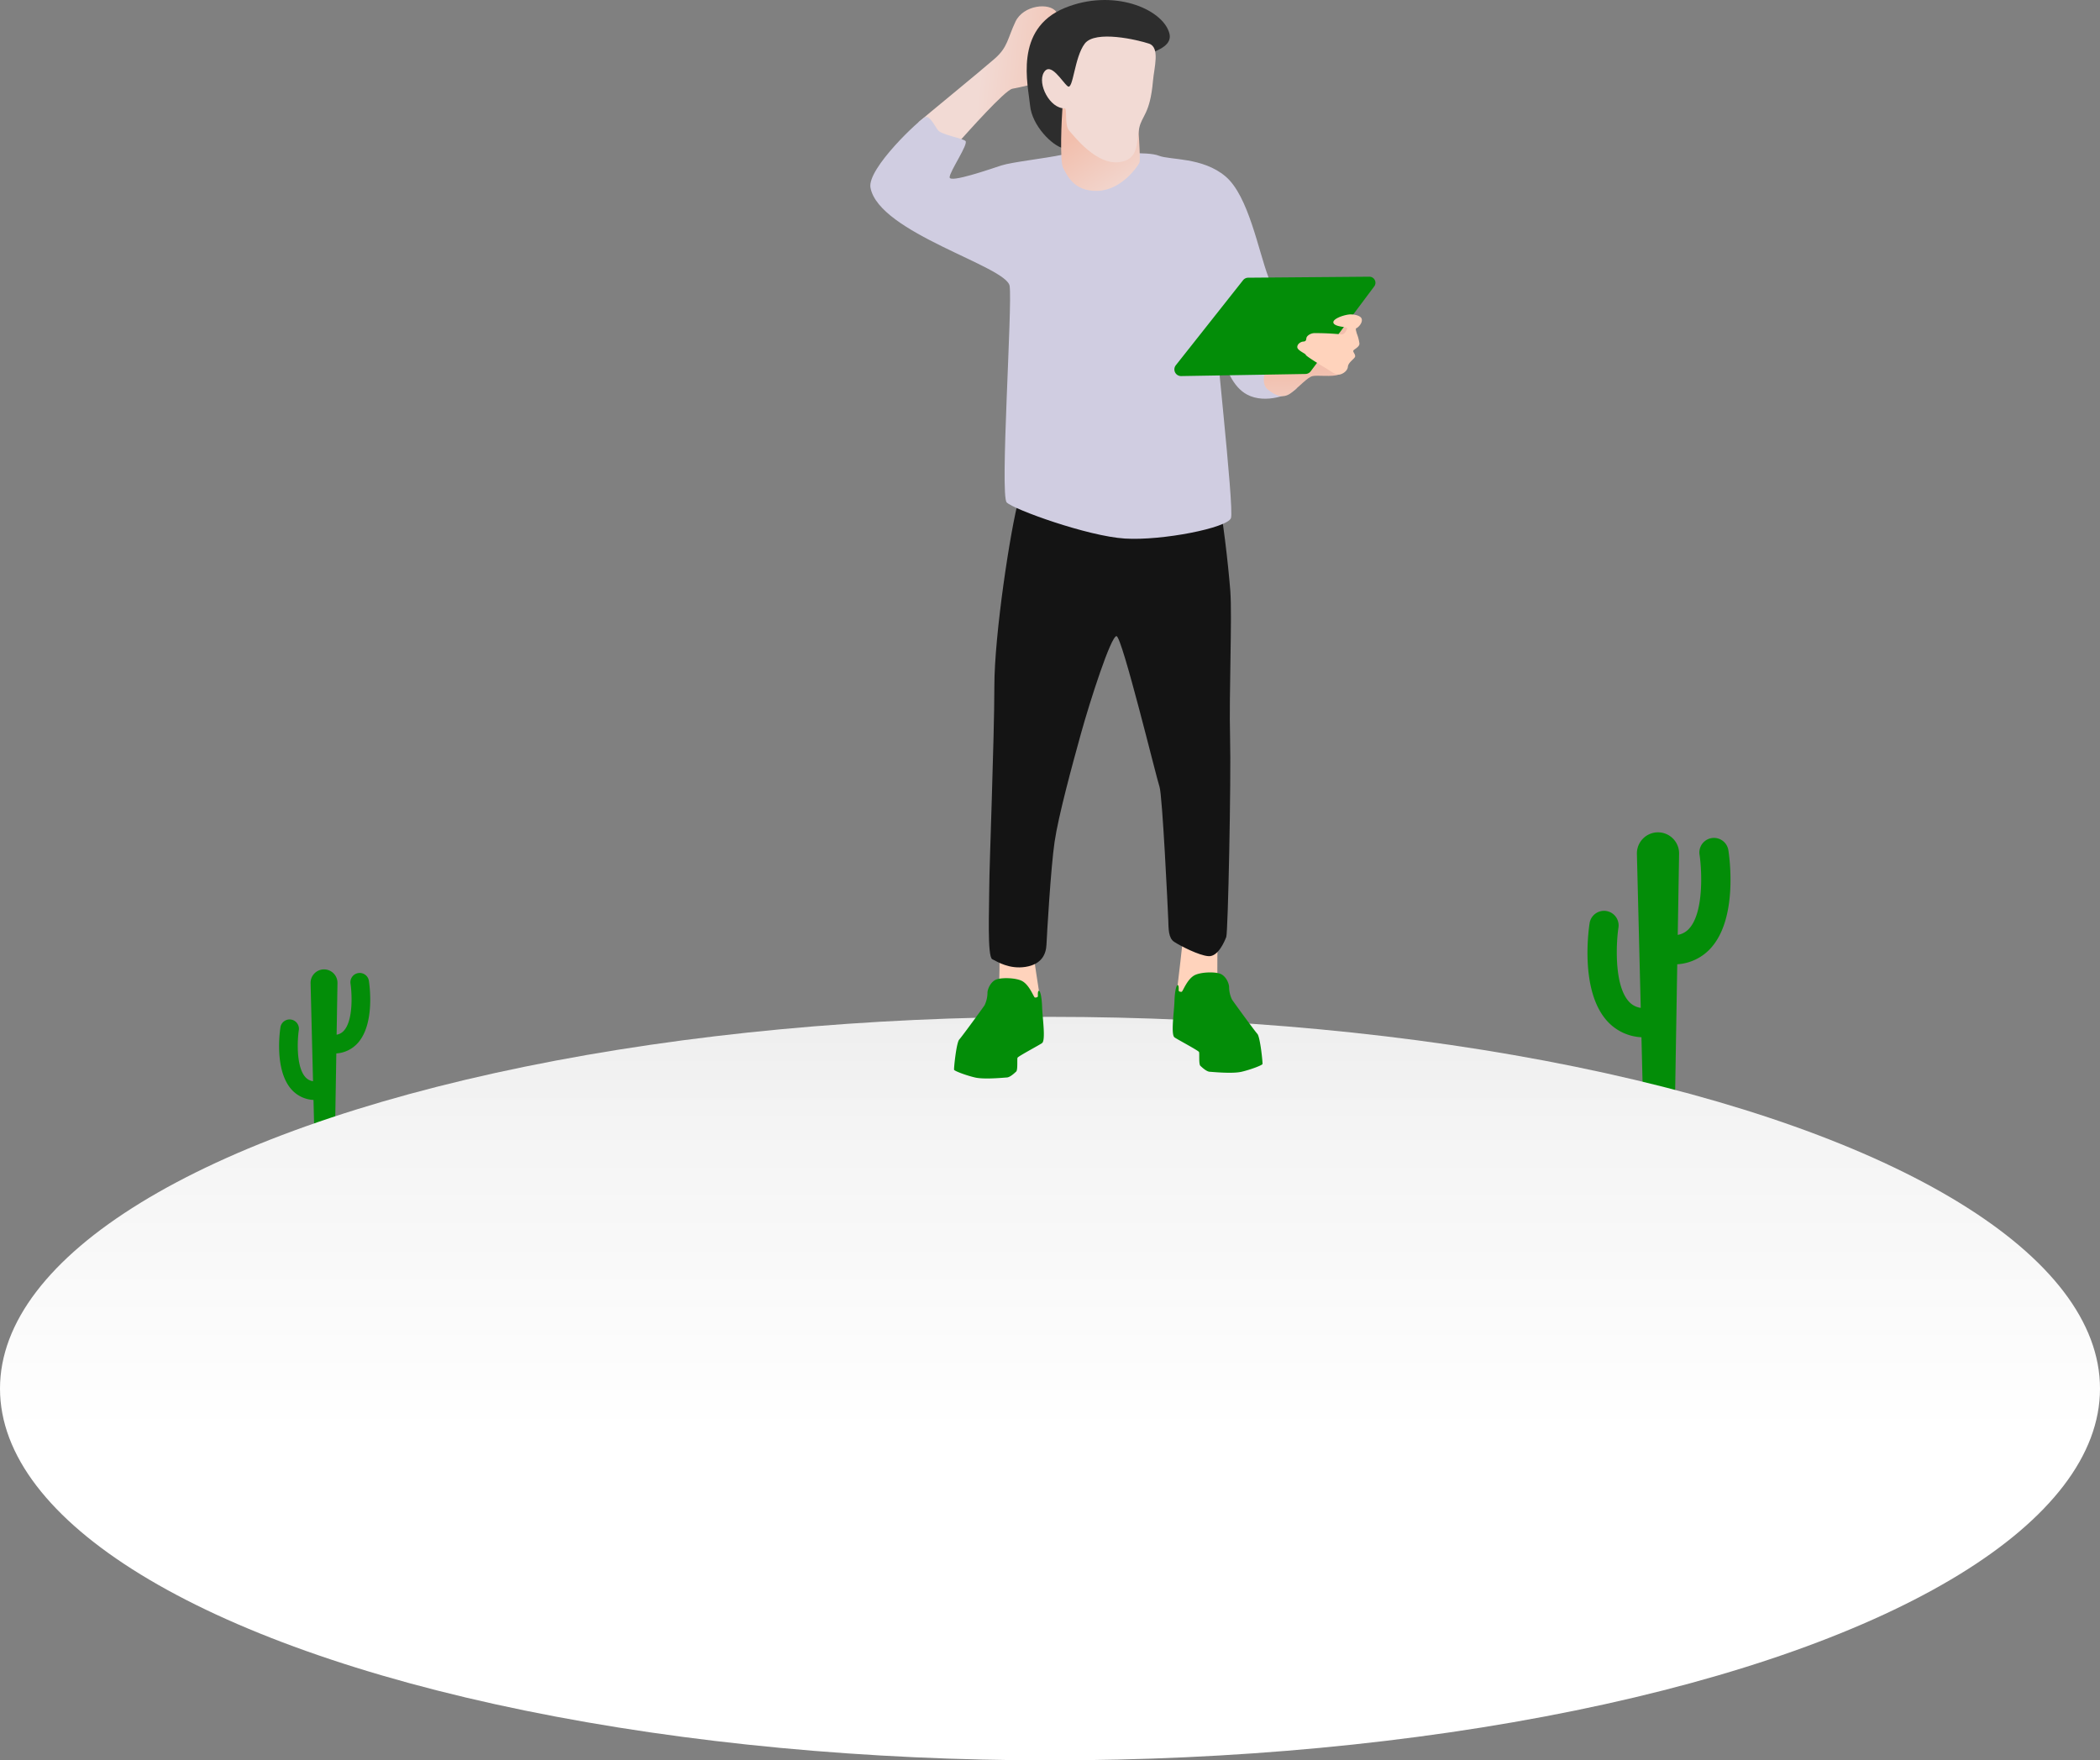 <svg id="Group_166" data-name="Group 166" xmlns="http://www.w3.org/2000/svg" xmlns:xlink="http://www.w3.org/1999/xlink" width="657.649" height="551.225" viewBox="0 0 657.649 551.225">
  <rect x="0" y="0" width="657.649" height="551.225" fill="#808080" stroke="none"/>
  <defs>
    <linearGradient id="linear-gradient" x1="0.5" y1="-0.227" x2="0.5" y2="0.559" gradientUnits="objectBoundingBox">
      <stop offset="0" stop-color="#e5e5e5"/>
      <stop offset="0.476" stop-color="#f4f4f4"/>
      <stop offset="1" stop-color="#fff"/>
    </linearGradient>
    <linearGradient id="linear-gradient-2" x1="86.379" y1="0.412" x2="86.984" y2="0.822" gradientUnits="objectBoundingBox">
      <stop offset="0" stop-color="#038d08"/>
      <stop offset="0.984" stop-color="#176ad4"/>
      <stop offset="1" stop-color="#176ad4"/>
    </linearGradient>
    <linearGradient id="linear-gradient-3" x1="1.154" y1="0.568" x2="0.42" y2="0.49" gradientUnits="objectBoundingBox">
      <stop offset="0" stop-color="#f2bfad"/>
      <stop offset="1" stop-color="#f2dad4"/>
    </linearGradient>
    <linearGradient id="linear-gradient-4" x1="0.51" y1="0.621" x2="0.568" y2="1.822" gradientUnits="objectBoundingBox">
      <stop offset="0" stop-color="#f2bfad"/>
      <stop offset="0.704" stop-color="#f2dad4"/>
    </linearGradient>
    <linearGradient id="linear-gradient-5" x1="0.404" y1="0.306" x2="0.835" y2="1.076" xlink:href="#linear-gradient-3"/>
  </defs>
  <g id="Group_164" data-name="Group 164" transform="translate(0 260.632)">
    <path id="Path_1637" data-name="Path 1637" d="M1779.087,910.874a4.57,4.57,0,0,0-9.031,1.414c.658,4.257,1.489,17.59-3.112,22.954a6.162,6.162,0,0,1-3.711,2.132l.419-25.393a6.608,6.608,0,1,0-13.213.06l1.2,48.19a6.15,6.15,0,0,1-3.868-2.155c-4.6-5.364-3.763-18.7-3.113-22.954a4.57,4.57,0,1,0-9.03-1.414c-.329,2.095-2.97,20.769,5.192,30.3a15.455,15.455,0,0,0,11.043,5.424l.516,20.979h9.973l.726-43.828a15.426,15.426,0,0,0,10.811-5.409C1782.057,931.643,1779.416,912.976,1779.087,910.874Z" transform="translate(-1237.817 -905.27)" fill="#038d08"/>
    <path id="Path_1638" data-name="Path 1638" d="M1215.427,966.169a2.912,2.912,0,0,0-5.753.905c.419,2.716.95,11.215-1.983,14.634a3.936,3.936,0,0,1-2.364,1.362l.269-16.191a4.213,4.213,0,1,0-8.425.037l.763,30.72a3.921,3.921,0,0,1-2.462-1.369c-2.933-3.419-2.4-11.918-1.983-14.634a2.912,2.912,0,0,0-5.753-.905c-.21,1.339-1.893,13.235,3.307,19.318a9.851,9.851,0,0,0,7.04,3.457l.329,13.37h6.359l.464-27.937a9.842,9.842,0,0,0,6.891-3.449C1217.32,979.4,1215.636,967.5,1215.427,966.169Z" transform="translate(-1099.908 -919.707)" fill="#038d08"/>
    <ellipse id="Ellipse_126" data-name="Ellipse 126" cx="328.825" cy="116.409" rx="328.825" ry="116.409" transform="translate(0 57.774)" fill="url(#linear-gradient)"/>
  </g>
  <g id="Group_165" data-name="Group 165" transform="translate(272.55)">
    <path id="Path_1639" data-name="Path 1639" d="M1575.861,949.23s-.194,11.2-.007,12.323-4.384,7.691-6.255,7.4-5.611-.913-6.15-1.534-.3-2.095-.112-3.434,1.594-13.542,1.594-14.163S1573.781,947.532,1575.861,949.23Z" transform="translate(-1467.094 -655.521)" fill="#ffd3bc"/>
    <path id="Path_1640" data-name="Path 1640" d="M1568.159,964.8c-2.342,1.264-3.651,5.11-3.988,5.155s-.95-.045-.95-.426.1-1.661-.329-1.661-.905,2.087-.995,5.133-1.175,10.295,0,11.215c.741.576,7.512,4.137,7.7,4.609s-.142,3.8.427,4.325,1.9,1.8,2.948,1.855,7.078.666,9.936,0,6.464-2.043,6.562-2.424-.711-8.462-1.616-9.457-7.414-9.936-7.938-10.744a9.2,9.2,0,0,1-.905-3.9c0-1.137-1.032-3.629-2.955-4.227C1574.055,963.622,1569.917,963.839,1568.159,964.8Z" transform="translate(-1466.65 -659.4)" fill="url(#linear-gradient-2)"/>
    <path id="Path_1641" data-name="Path 1641" d="M1488.815,957.89s0,6.524-.187,7.646,4.384,7.691,6.255,7.4,5.611-.913,6.15-1.534.3-2.095.112-3.434-1.4-8.866-1.4-9.487S1490.9,956.184,1488.815,957.89Z" transform="translate(-1448.335 -657.701)" fill="#ffd3bc"/>
    <path id="Path_1642" data-name="Path 1642" d="M1493.769,765.189c-2.649,9.622-7.654,42.594-7.654,58.62s-1.6,56.884-1.6,63.086-.666,21.615.935,22.415,5.349,3.21,10.43,2.409,6.419-4.01,6.554-6.951,1.339-24.069,2.544-32.224,5.484-23.889,8.29-34,9.36-30.466,11.1-30.391,12.569,44.651,13.467,47.18,2.619,38.419,2.731,41.434,0,5.911,1.893,7.138,7.7,4.242,10.707,4.459,5.02-4.571,5.574-6.023,1.549-49.462,1.19-62.63.688-37.731.075-45.736-2.566-25.169-3.816-28.782C1554.955,761.576,1493.769,765.189,1493.769,765.189Z" transform="translate(-1447.265 -608.958)" fill="#141414"/>
    <path id="Path_1643" data-name="Path 1643" d="M1467.609,601.938c2.529-2.806,14.313-16.093,16.654-16.565s8.036-1.5,9.3-2.806,6.636-18.166,4.512-21.233-10.332-2.2-12.816,3.023-2.364,7.953-6.464,11.559-21.974,18.218-23.635,19.692,1.638,8.649,4.25,9.891S1467.609,601.938,1467.609,601.938Z" transform="translate(-1439.795 -557.582)" fill="url(#linear-gradient-3)"/>
    <path id="Path_1644" data-name="Path 1644" d="M1495.172,617.643c-6.023,1.264-16.033,2.334-19.333,3.4s-16.325,5.634-16.228,3.689,6.023-10.49,4.953-11.365-7.482-1.945-8.552-3.307-2.529-4.564-3.98-4.175-18.353,16.123-17.2,22.154c2.723,14.208,42.661,24.555,43.574,30.75s-3.1,65.6-.913,67.785,25.326,10.572,36.99,11.3,32.119-3.337,33.234-6.4-5.694-62.091-4.9-62.091,1.01,18.577,9.9,23.381c5.866,3.172,13.931-.1,15.472-1.848s-5.514-26.448-8.7-34.783-6.247-25.543-13.467-31.648-17.41-5.073-20.919-6.5-15.278-.4-18.248-.718S1495.172,617.643,1495.172,617.643Z" transform="translate(-1434.775 -569.239)" fill="#d0cde1"/>
    <path id="Path_1645" data-name="Path 1645" d="M1611.887,701.4s-10.385,3.142-11.193,4.22-2.252,5.4,0,7.2,4.721,3.15,7.392,1.07,5.1-4.871,6.644-5.23,6.158.307,8.1-.449,5.611-15.45,4.13-16.34S1611.887,701.4,1611.887,701.4Z" transform="translate(-1476.253 -590.886)" fill="url(#linear-gradient-4)"/>
    <path id="Path_1646" data-name="Path 1646" d="M1511.7,603.336c-3.352-.7-9.824-7.025-10.415-13.452-.576-6.262-5.185-23.867,10.849-30.473,15.046-6.195,30.533.18,32.755,7.818,2.08,7.138-15.585,7.459-22.056,12.106s-6.913,7.736-8.529,7S1511.7,603.336,1511.7,603.336Z" transform="translate(-1451.259 -556.914)" fill="#2d2d2d"/>
    <path id="Path_1647" data-name="Path 1647" d="M1515.052,601.2c-.209,2.873-.935,16.744.269,18.794,1.107,1.878,3.068,7.332,10.751,7.093s12.674-7.931,13.1-8.828-.479-12.016-.479-13.879-10.332-6.247-14.477-6.128S1515.254,598.5,1515.052,601.2Z" transform="translate(-1454.888 -567.323)" fill="url(#linear-gradient-5)"/>
    <path id="Path_1648" data-name="Path 1648" d="M1513.748,594.683c.868-.022-.157,5.267,1.414,7s8.409,10.744,15.645,9.861c6.255-.763,5.357-6.157,6.262-10.594.815-4.033,3.419-4.377,4.332-14.9.352-4.07,2.282-10.452-1.257-11.627s-16.812-4.324-20.111,0-3.614,14.694-5.342,13.355-5.342-7.856-7.467-4.324S1509.11,594.818,1513.748,594.683Z" transform="translate(-1452.872 -560.764)" fill="#f2dad4"/>
    <path id="Path_1649" data-name="Path 1649" d="M1583.558,673.82,1562.5,700.448a2.092,2.092,0,0,0,1.676,3.389l38.928-.658a2.091,2.091,0,0,0,1.638-.838l19.894-26.583a1.9,1.9,0,0,0-1.534-3.038l-37.918.314A2.045,2.045,0,0,0,1583.558,673.82Z" transform="translate(-1466.823 -586.077)" fill="#038d08"/>
    <path id="Path_1650" data-name="Path 1650" d="M1629.818,688.514c-2.05.21-5.028,1.362-5.028,2.432s2.387,1.362,3.045,1.466,1.526.307,1.279.636-.741,1.975-2.057,1.691a79.6,79.6,0,0,0-8.2-.374c-1.115,0-2.432.786-2.514,1.609s-.329.988-.988,1.032-1.855.658-1.855,1.728,2.649,2.035,2.649,2.417,5.192,3.546,6.21,4.137,2.918,2.087,3.988,2.087,2.865-1.018,3-2.491,2.252-2.544,2.275-3.27-.666-1.257-.591-1.713,1.93-1.1,1.93-2.252a13.217,13.217,0,0,0-.83-3.187c-.1-.479-.539-1.526-.1-1.661s1.93-1.526,1.661-2.813S1630.76,688.417,1629.818,688.514Z" transform="translate(-1479.782 -590.05)" fill="#ffd3bc"/>
    <path id="Path_1651" data-name="Path 1651" d="M1491.145,967.2c2.342,1.264,3.651,5.11,3.988,5.155s.95-.045.95-.427-.1-1.661.329-1.661.905,2.087.995,5.132,1.175,10.295,0,11.215c-.741.576-7.512,4.137-7.7,4.609s.142,3.8-.426,4.325-1.9,1.8-2.948,1.855-7.078.666-9.936,0-6.464-2.043-6.562-2.424.711-8.462,1.616-9.457,7.414-9.936,7.938-10.744a9.2,9.2,0,0,0,.905-3.9c0-1.137,1.033-3.629,2.955-4.227C1485.257,966.031,1489.387,966.248,1491.145,967.2Z" transform="translate(-1443.602 -660.007)" fill="#038d08"/>
  </g>
</svg>
